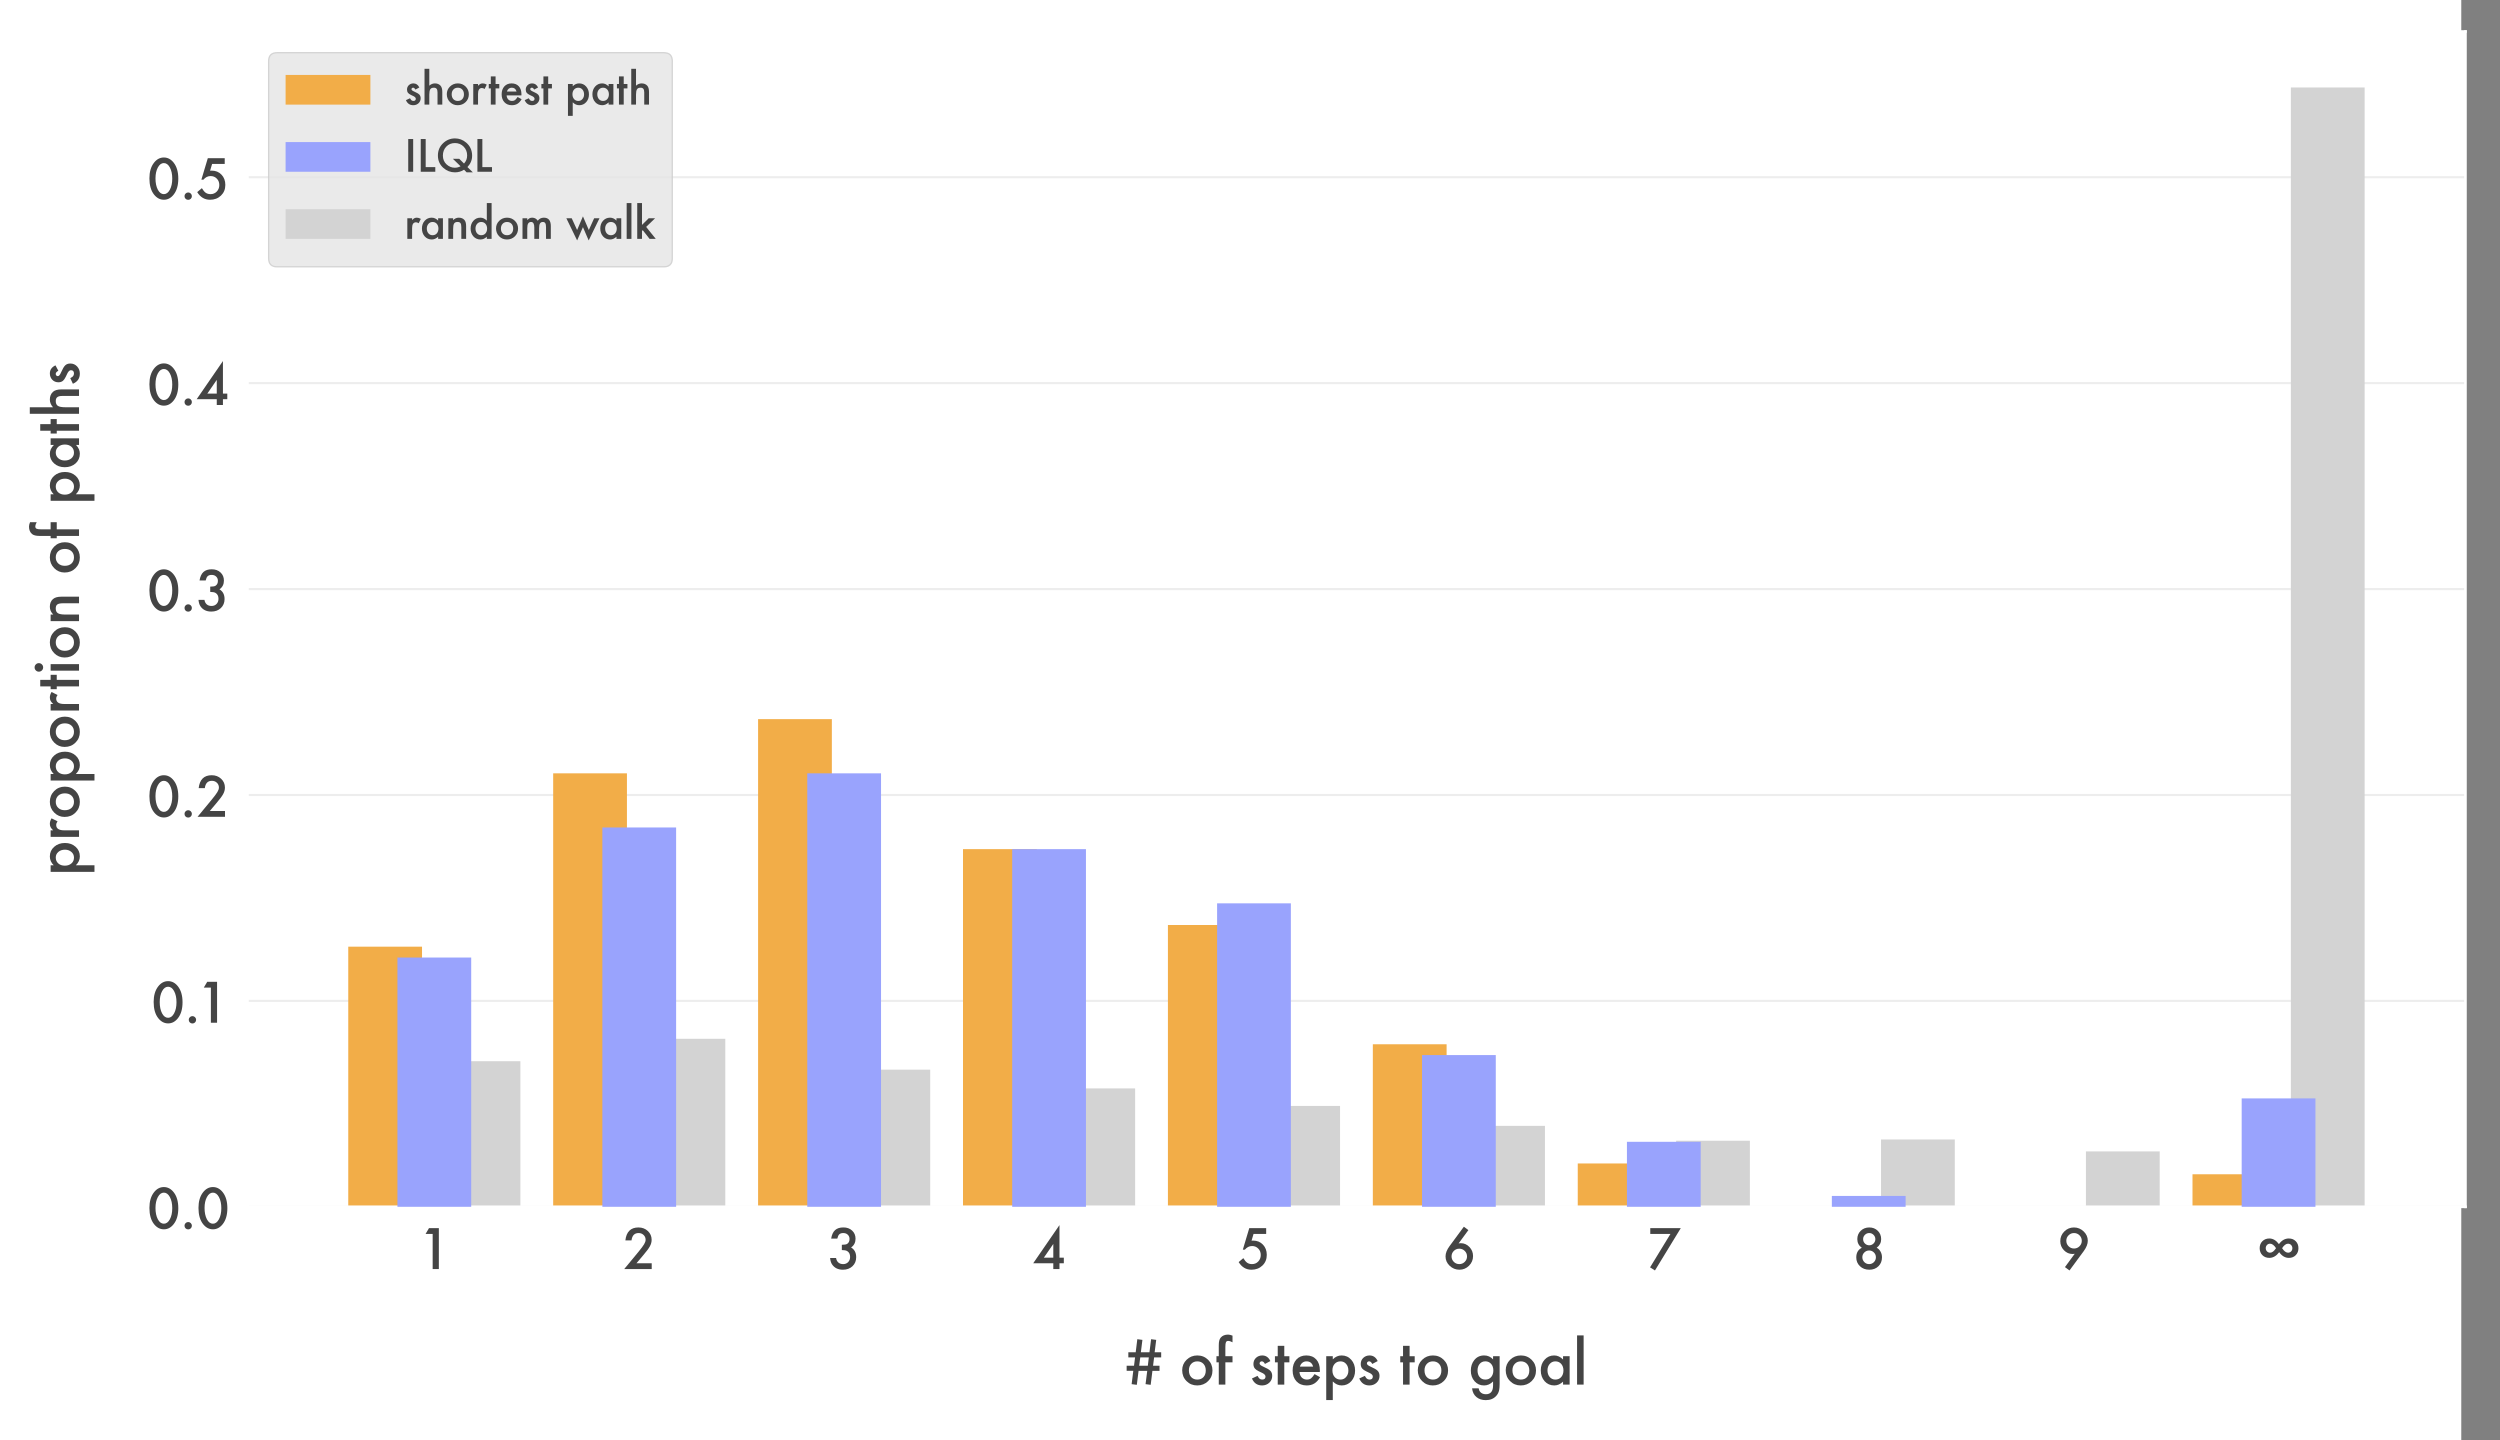 <?xml version="1.0" encoding="UTF-8" standalone="no"?>
<svg
   width="943.412pt"
   height="543.479pt"
   viewBox="0 0 943.412 543.479"
   version="1.1"
   id="svg515"
   sodipodi:docname="graph_plot.svg"
   inkscape:version="1.2.1 (9c6d41e, 2022-07-14)"
   xmlns:inkscape="http://www.inkscape.org/namespaces/inkscape"
   xmlns:sodipodi="http://sodipodi.sourceforge.net/DTD/sodipodi-0.dtd"
   xmlns:xlink="http://www.w3.org/1999/xlink"
   xmlns="http://www.w3.org/2000/svg"
   xmlns:svg="http://www.w3.org/2000/svg"
   xmlns:rdf="http://www.w3.org/1999/02/22-rdf-syntax-ns#"
   xmlns:cc="http://creativecommons.org/ns#"
   xmlns:dc="http://purl.org/dc/elements/1.1/">
  <rect x="0" y="0" width="943.412" height="543.479" fill="#808080" stroke="none"/>
  <sodipodi:namedview
     id="namedview517"
     pagecolor="#ffffff"
     bordercolor="#999999"
     borderopacity="1"
     inkscape:showpageshadow="0"
     inkscape:pageopacity="0"
     inkscape:pagecheckerboard="0"
     inkscape:deskcolor="#d1d1d1"
     inkscape:document-units="pt"
     showgrid="false"
     inkscape:zoom="0.57655246"
     inkscape:cx="666.02786"
     inkscape:cy="334.74838"
     inkscape:window-width="1280"
     inkscape:window-height="772"
     inkscape:window-x="1280"
     inkscape:window-y="0"
     inkscape:window-maximized="0"
     inkscape:current-layer="svg515" />
  <defs
     id="defs6">
    <style
       type="text/css"
       id="style4">*{stroke-linejoin: round; stroke-linecap: butt}</style>
  </defs>
  <g
     id="figure_1"
     transform="translate(-48.131,-5.203)">
    <g
       id="patch_1"
       transform="matrix(0.86,0,0,0.944,48.131,5.203)">
      <path
         d="M 0,0 H 1080 V 576 H 0 Z"
         style="fill:#ffffff"
         id="path8"
         sodipodi:nodetypes="ccccc" />
    </g>
    <g
       id="axes_1"
       transform="translate(6.504,-52.033)">
      <g
         id="patch_2">
        <path
           d="M 135,512.64 H 972 V 69.12 H 135 Z"
           style="fill:#ffffff"
           id="path11" />
      </g>
      <g
         id="matplotlib.axis_1">
        <g
           id="xtick_1">
          <g
             id="line2d_1">
            <path
               d="M 205.523,512.64 V 69.12"
               clip-path="url(#pa228791ba9)"
               style="fill:none;stroke:#ffffff;stroke-width:0.8;stroke-linecap:square"
               id="path14" />
          </g>
          <g
             id="text_1">
            <!-- 1 -->
            <g
               style="fill:#444444"
               transform="matrix(0.2,0,0,-0.2,199.351,536.134)"
               id="g22">
              <defs
                 id="defs18">
                <path
                   id="Futura-Medium-31"
                   d="M 1734,4144 H 900 l 400,681 H 2463 V 0 h -729 z"
                   transform="scale(0.016)" />
              </defs>
              <use
                 xlink:href="#Futura-Medium-31"
                 id="use20" />
            </g>
          </g>
        </g>
        <g
           id="xtick_2">
          <g
             id="line2d_2">
            <path
               d="M 282.851,512.64 V 69.12"
               clip-path="url(#pa228791ba9)"
               style="fill:none;stroke:#ffffff;stroke-width:0.8;stroke-linecap:square"
               id="path26" />
          </g>
          <g
             id="text_2">
            <!-- 2 -->
            <g
               style="fill:#444444"
               transform="matrix(0.2,0,0,-0.2,276.68,536.134)"
               id="g34">
              <defs
                 id="defs30">
                <path
                   id="Futura-Medium-32"
                   d="M 1603,684 H 3400 V 0 H 159 l 1675,2028 q 247,303 414,525 168,222 255,372 178,294 178,528 0,338 -238,566 -237,228 -587,228 -731,0 -837,-866 H 294 q 175,1525 1540,1525 660,0 1107,-418 450,-419 450,-1038 0,-394 -210,-772 -106,-197 -311,-467 -204,-270 -517,-639 z"
                   transform="scale(0.016)" />
              </defs>
              <use
                 xlink:href="#Futura-Medium-32"
                 id="use32" />
            </g>
          </g>
        </g>
        <g
           id="xtick_3">
          <g
             id="line2d_3">
            <path
               d="M 360.18,512.64 V 69.12"
               clip-path="url(#pa228791ba9)"
               style="fill:none;stroke:#ffffff;stroke-width:0.8;stroke-linecap:square"
               id="path38" />
          </g>
          <g
             id="text_3">
            <!-- 3 -->
            <g
               style="fill:#444444"
               transform="matrix(0.2,0,0,-0.2,354.008,536.134)"
               id="g46">
              <defs
                 id="defs42">
                <path
                   id="Futura-Medium-33"
                   d="m 1656,2241 v 622 q 463,0 622,103 285,181 285,581 0,309 -207,503 -203,197 -528,197 -303,0 -469,-147 -159,-150 -237,-506 H 397 q 112,681 462,998 350,317 979,317 634,0 1034,-375 400,-371 400,-959 0,-662 -525,-1031 600,-353 600,-1147 Q 3347,747 2909,334 2472,-78 1788,-78 916,-78 494,563 319,831 272,1306 h 703 q 56,-350 273,-536 218,-186 568,-186 353,0 584,235 231,240 231,609 0,488 -347,694 -203,119 -628,119 z"
                   transform="scale(0.016)" />
              </defs>
              <use
                 xlink:href="#Futura-Medium-33"
                 id="use44" />
            </g>
          </g>
        </g>
        <g
           id="xtick_4">
          <g
             id="line2d_4">
            <path
               d="M 437.508,512.64 V 69.12"
               clip-path="url(#pa228791ba9)"
               style="fill:none;stroke:#ffffff;stroke-width:0.8;stroke-linecap:square"
               id="path50" />
          </g>
          <g
             id="text_4">
            <!-- 4 -->
            <g
               style="fill:#444444"
               transform="matrix(0.2,0,0,-0.2,431.336,536.134)"
               id="g58">
              <defs
                 id="defs54">
                <path
                   id="Futura-Medium-34"
                   d="m 3156,1347 h 513 V 684 H 3156 V 0 H 2428 V 684 H 59 l 3097,4500 z m -728,0 V 2963 L 1316,1347 Z"
                   transform="scale(0.016)" />
              </defs>
              <use
                 xlink:href="#Futura-Medium-34"
                 id="use56" />
            </g>
          </g>
        </g>
        <g
           id="xtick_5">
          <g
             id="line2d_5">
            <path
               d="M 514.836,512.64 V 69.12"
               clip-path="url(#pa228791ba9)"
               style="fill:none;stroke:#ffffff;stroke-width:0.8;stroke-linecap:square"
               id="path62" />
          </g>
          <g
             id="text_5">
            <!-- 5 -->
            <g
               style="fill:#444444"
               transform="matrix(0.2,0,0,-0.2,508.664,536.134)"
               id="g70">
              <defs
                 id="defs66">
                <path
                   id="Futura-Medium-35"
                   d="M 3366,4144 H 1878 l -237,-800 q 53,6 101,9 49,3 89,3 703,0 1153,-475 454,-472 454,-1209 Q 3438,909 2925,415 2413,-78 1634,-78 675,-78 122,822 l 550,466 q 228,-388 459,-547 232,-157 566,-157 437,0 734,307 297,315 297,765 0,463 -294,757 -293,303 -734,303 -491,0 -847,-428 H 613 l 759,2537 h 1994 z"
                   transform="scale(0.016)" />
              </defs>
              <use
                 xlink:href="#Futura-Medium-35"
                 id="use68" />
            </g>
          </g>
        </g>
        <g
           id="xtick_6">
          <g
             id="line2d_6">
            <path
               d="M 592.164,512.64 V 69.12"
               clip-path="url(#pa228791ba9)"
               style="fill:none;stroke:#ffffff;stroke-width:0.8;stroke-linecap:square"
               id="path74" />
          </g>
          <g
             id="text_6">
            <!-- 6 -->
            <g
               style="fill:#444444"
               transform="matrix(0.2,0,0,-0.2,585.992,536.134)"
               id="g82">
              <defs
                 id="defs78">
                <path
                   id="Futura-Medium-36"
                   d="M 2513,4994 3047,4594 1894,3025 q 94,13 159,19 66,6 103,6 588,0 1016,-450 425,-444 425,-1069 Q 3597,869 3122,394 2650,-78 1988,-78 1331,-78 838,388 353,853 353,1491 q 0,572 472,1212 z m 375,-3510 q 0,385 -266,650 -269,269 -647,269 -381,0 -647,-266 -265,-265 -265,-643 0,-378 265,-644 266,-266 650,-266 375,0 641,266 269,269 269,634 z"
                   transform="scale(0.016)" />
              </defs>
              <use
                 xlink:href="#Futura-Medium-36"
                 id="use80" />
            </g>
          </g>
        </g>
        <g
           id="xtick_7">
          <g
             id="line2d_7">
            <path
               d="M 669.492,512.64 V 69.12"
               clip-path="url(#pa228791ba9)"
               style="fill:none;stroke:#ffffff;stroke-width:0.8;stroke-linecap:square"
               id="path86" />
          </g>
          <g
             id="text_7">
            <!-- 7 -->
            <g
               style="fill:#444444"
               transform="matrix(0.2,0,0,-0.2,663.32,536.134)"
               id="g94">
              <defs
                 id="defs90">
                <path
                   id="Futura-Medium-37"
                   d="M 2713,4144 H 331 v 681 H 3928 L 884,-166 306,200 Z"
                   transform="scale(0.016)" />
              </defs>
              <use
                 xlink:href="#Futura-Medium-37"
                 id="use92" />
            </g>
          </g>
        </g>
        <g
           id="xtick_8">
          <g
             id="line2d_8">
            <path
               d="M 746.82,512.64 V 69.12"
               clip-path="url(#pa228791ba9)"
               style="fill:none;stroke:#ffffff;stroke-width:0.8;stroke-linecap:square"
               id="path98" />
          </g>
          <g
             id="text_8">
            <!-- 8 -->
            <g
               style="fill:#444444"
               transform="matrix(0.2,0,0,-0.2,740.649,536.134)"
               id="g106">
              <defs
                 id="defs102">
                <path
                   id="Futura-Medium-38"
                   d="m 1113,2509 q -532,375 -532,1022 0,588 403,982 407,393 1010,393 600,0 1000,-393 400,-391 400,-985 0,-622 -528,-1015 290,-157 456,-457 169,-300 169,-675 Q 3491,741 3072,331 2653,-78 2000,-78 1331,-78 897,334 459,747 459,1372 q 0,812 654,1137 z m 153,1025 q 0,-309 209,-518 213,-213 513,-213 296,0 508,212 213,213 213,510 0,297 -213,509 -212,213 -508,213 -297,0 -510,-213 -212,-212 -212,-500 z m -91,-2137 q 0,-334 231,-575 235,-238 569,-238 331,0 566,235 234,237 234,569 0,334 -235,568 -234,235 -565,235 -328,0 -566,-235 -234,-234 -234,-559 z"
                   transform="scale(0.016)" />
              </defs>
              <use
                 xlink:href="#Futura-Medium-38"
                 id="use104" />
            </g>
          </g>
        </g>
        <g
           id="xtick_9">
          <g
             id="line2d_9">
            <path
               d="M 824.149,512.64 V 69.12"
               clip-path="url(#pa228791ba9)"
               style="fill:none;stroke:#ffffff;stroke-width:0.8;stroke-linecap:square"
               id="path110" />
          </g>
          <g
             id="text_9">
            <!-- 9 -->
            <g
               style="fill:#444444"
               transform="matrix(0.2,0,0,-0.2,817.977,536.134)"
               id="g118">
              <defs
                 id="defs114">
                <path
                   id="Futura-Medium-39"
                   d="M 1438,-166 903,231 2056,1803 q -93,-12 -159,-19 -66,-6 -106,-6 -585,0 -1013,447 -425,444 -425,1069 0,665 472,1137 475,475 1138,475 659,0 1146,-468 488,-466 488,-1100 0,-563 -475,-1216 z m -375,3513 q 0,-391 265,-656 269,-269 647,-269 378,0 644,266 269,268 269,646 0,379 -269,647 -266,266 -647,266 -375,0 -641,-266 -268,-268 -268,-634 z"
                   transform="scale(0.016)" />
              </defs>
              <use
                 xlink:href="#Futura-Medium-39"
                 id="use116" />
            </g>
          </g>
        </g>
        <g
           id="xtick_10">
          <g
             id="line2d_10">
            <path
               d="M 901.477,512.64 V 69.12"
               clip-path="url(#pa228791ba9)"
               style="fill:none;stroke:#ffffff;stroke-width:0.8;stroke-linecap:square"
               id="path122" />
          </g>
          <g
             id="text_10">
            <!-- ∞ -->
            <g
               style="fill:#444444"
               transform="matrix(0.2,0,0,-0.2,893.938,536.134)"
               id="g130">
              <defs
                 id="defs126">
                <path
                   id="Futura-Medium-221e"
                   d="m 2431,1988 q -509,-669 -1162,-669 -503,0 -822,319 -319,321 -319,831 0,494 322,815 322,322 819,322 637,0 1131,-665 481,665 1163,665 506,0 818,-322 319,-318 319,-825 0,-500 -319,-821 -312,-322 -809,-322 -663,0 -1141,672 z m 341,475 q 347,-532 700,-532 219,0 366,150 146,157 146,382 0,218 -150,375 -143,153 -365,153 -350,0 -697,-528 z m -716,0 q -340,528 -703,528 -219,0 -362,-153 -147,-157 -147,-375 0,-222 147,-379 150,-153 368,-153 354,0 697,532 z"
                   transform="scale(0.016)" />
              </defs>
              <use
                 xlink:href="#Futura-Medium-221e"
                 id="use128" />
            </g>
          </g>
        </g>
        <g
           id="text_11">
          <!-- # of steps to goal -->
          <g
             style="fill:#444444"
             transform="matrix(0.22,0,0,-0.22,466.32,579.744)"
             id="g183">
            <defs
               id="defs145">
              <path
                 id="Futura-Medium-23"
                 d="m 3834,3469 v -550 h -759 l -112,-897 h 693 V 1472 H 2894 L 2709,-22 2159,50 2338,1472 H 1409 L 1222,-22 666,50 844,1484 H 131 v 538 h 791 l 112,897 H 313 v 550 h 790 l 172,1400 547,-72 -166,-1328 h 922 l 175,1400 547,-72 -166,-1328 z M 2509,2919 h -918 l -113,-897 h 925 z"
                 transform="scale(0.016)" />
              <path
                 id="Futura-Medium-20"
                 transform="scale(0.016)"
                 d="" />
              <path
                 id="Futura-Medium-6f"
                 d="m 300,1544 q 0,659 472,1121 472,463 1150,463 681,0 1156,-465 469,-466 469,-1144 Q 3547,834 3075,372 2600,-88 1909,-88 1225,-88 763,381 300,844 300,1544 Z m 719,-13 q 0,-456 244,-722 250,-268 659,-268 412,0 659,265 247,266 247,710 0,443 -247,709 -250,269 -659,269 -403,0 -653,-269 -250,-269 -250,-694 z"
                 transform="scale(0.016)" />
              <path
                 id="Futura-Medium-66"
                 d="M 1172,2388 V 0 H 466 V 2388 H 216 v 656 h 250 v 1175 q 0,575 200,812 275,332 800,332 187,0 472,-110 v -719 l -72,38 q -228,116 -375,116 -188,0 -253,-135 -66,-131 -66,-506 V 3044 h 766 v -656 z"
                 transform="scale(0.016)" />
              <path
                 id="Futura-Medium-73"
                 d="m 2213,2525 -582,-309 q -137,281 -340,281 -97,0 -166,-64 -69,-64 -69,-164 0,-175 407,-347 559,-241 752,-444 194,-203 194,-547 0,-440 -325,-737 Q 1769,-88 1322,-88 556,-88 238,659 l 600,279 q 125,-219 190,-279 128,-118 306,-118 357,0 357,325 0,187 -275,350 -107,53 -213,103 -106,50 -215,103 -307,150 -432,300 -159,191 -159,491 0,396 272,656 278,259 675,259 584,0 869,-603 z"
                 transform="scale(0.016)" />
              <path
                 id="Futura-Medium-74"
                 d="M 1169,2388 V 0 H 466 V 2388 H 166 v 656 h 300 v 1115 h 703 V 3044 h 547 v -656 z"
                 transform="scale(0.016)" />
              <path
                 id="Futura-Medium-65"
                 d="M 3216,1356 H 1034 q 29,-375 244,-597 216,-218 553,-218 263,0 435,125 168,125 384,462 L 3244,797 Q 3106,563 2953,395 2800,228 2625,120 2450,13 2247,-37 2044,-88 1806,-88 1125,-88 713,350 300,791 300,1519 q 0,722 400,1169 403,440 1069,440 672,0 1062,-428 388,-425 388,-1178 z m -722,575 q -147,563 -710,563 -128,0 -241,-39 -112,-39 -204,-113 -92,-73 -158,-176 -65,-103 -100,-235 z"
                 transform="scale(0.016)" />
              <path
                 id="Futura-Medium-70"
                 d="M 1147,-1656 H 444 v 4700 h 703 v -331 q 416,415 944,415 628,0 1034,-462 413,-460 413,-1160 0,-684 -410,-1140 -406,-454 -1025,-454 -534,0 -956,429 z m 1672,3159 q 0,438 -238,713 -240,278 -606,278 -387,0 -628,-269 -241,-269 -241,-706 0,-428 241,-706 237,-272 625,-272 366,0 603,275 244,275 244,687 z"
                 transform="scale(0.016)" />
              <path
                 id="Futura-Medium-67"
                 d="m 3388,72 q 0,-216 -15,-380 -14,-164 -39,-289 -75,-344 -293,-591 -413,-475 -1135,-475 -609,0 -1003,329 -406,337 -469,934 h 707 q 40,-225 134,-347 219,-284 638,-284 771,0 771,947 V 341 Q 2266,-88 1719,-88 1097,-88 700,363 300,819 300,1503 q 0,666 372,1131 400,494 1056,494 575,0 956,-428 v 344 h 704 z m -675,1444 q 0,443 -238,709 -241,272 -616,272 -400,0 -631,-297 -209,-266 -209,-687 0,-416 209,-682 228,-290 631,-290 404,0 638,293 216,266 216,682 z"
                 transform="scale(0.016)" />
              <path
                 id="Futura-Medium-61"
                 d="m 2688,3044 h 706 V 0 H 2688 V 319 Q 2253,-88 1753,-88 1122,-88 709,369 300,834 300,1531 q 0,685 409,1141 410,456 1025,456 532,0 954,-437 z M 1019,1531 q 0,-437 234,-712 241,-278 606,-278 391,0 632,268 240,279 240,707 0,428 -240,706 -241,272 -625,272 -363,0 -607,-275 -240,-278 -240,-688 z"
                 transform="scale(0.016)" />
              <path
                 id="Futura-Medium-6c"
                 d="M 1147,5278 V 0 H 444 v 5278 z"
                 transform="scale(0.016)" />
            </defs>
            <use
               xlink:href="#Futura-Medium-23"
               id="use147" />
            <use
               xlink:href="#Futura-Medium-20"
               x="61.719"
               id="use149" />
            <use
               xlink:href="#Futura-Medium-6f"
               x="92.578"
               id="use151" />
            <use
               xlink:href="#Futura-Medium-66"
               x="152.686"
               id="use153" />
            <use
               xlink:href="#Futura-Medium-20"
               x="182.373"
               id="use155" />
            <use
               xlink:href="#Futura-Medium-73"
               x="213.232"
               id="use157" />
            <use
               xlink:href="#Futura-Medium-74"
               x="253.809"
               id="use159" />
            <use
               xlink:href="#Futura-Medium-65"
               x="282.027"
               id="use161" />
            <use
               xlink:href="#Futura-Medium-70"
               x="337.35"
               id="use163" />
            <use
               xlink:href="#Futura-Medium-73"
               x="397.311"
               id="use165" />
            <use
               xlink:href="#Futura-Medium-20"
               x="437.887"
               id="use167" />
            <use
               xlink:href="#Futura-Medium-74"
               x="468.746"
               id="use169" />
            <use
               xlink:href="#Futura-Medium-6f"
               x="496.715"
               id="use171" />
            <use
               xlink:href="#Futura-Medium-20"
               x="556.822"
               id="use173" />
            <use
               xlink:href="#Futura-Medium-67"
               x="587.682"
               id="use175" />
            <use
               xlink:href="#Futura-Medium-6f"
               x="647.545"
               id="use177" />
            <use
               xlink:href="#Futura-Medium-61"
               x="707.652"
               id="use179" />
            <use
               xlink:href="#Futura-Medium-6c"
               x="767.613"
               id="use181" />
          </g>
        </g>
      </g>
      <g
         id="matplotlib.axis_2">
        <g
           id="ytick_1">
          <g
             id="line2d_11">
            <path
               d="M 135,512.64 H 972"
               clip-path="url(#pa228791ba9)"
               style="fill:none;stroke:#d3d3d3;stroke-width:0.8;stroke-linecap:square;stroke-opacity:0.4"
               id="path187" />
          </g>
          <g
             id="text_12">
            <!-- 0.0 -->
            <g
               style="fill:#444444"
               transform="matrix(0.2,0,0,-0.2,97.141,520.887)"
               id="g200">
              <defs
                 id="defs192">
                <path
                   id="Futura-Medium-30"
                   d="m 272,2444 q 0,1153 537,1840 482,622 1166,622 684,0 1166,-622 537,-687 537,-1871 Q 3678,1231 3141,544 2659,-78 1978,-78 1297,-78 809,544 272,1231 272,2444 Z m 716,-3 q 0,-803 278,-1335 278,-522 709,-522 428,0 709,522 282,519 282,1310 0,790 -282,1312 -281,519 -709,519 -425,0 -706,-519 Q 988,3213 988,2441 Z"
                   transform="scale(0.016)" />
                <path
                   id="Futura-Medium-2e"
                   d="m 553,350 q 0,175 128,303 128,128 307,128 178,0 306,-128 Q 1422,525 1422,347 1422,166 1294,38 1169,-88 988,-88 803,-88 678,37 553,163 553,350 Z"
                   transform="scale(0.016)" />
              </defs>
              <use
                 xlink:href="#Futura-Medium-30"
                 id="use194" />
              <use
                 xlink:href="#Futura-Medium-2e"
                 x="61.719"
                 id="use196" />
              <use
                 xlink:href="#Futura-Medium-30"
                 x="92.578"
                 id="use198" />
            </g>
          </g>
        </g>
        <g
           id="ytick_2">
          <g
             id="line2d_12">
            <path
               d="M 135,434.936 H 972"
               clip-path="url(#pa228791ba9)"
               style="fill:none;stroke:#d3d3d3;stroke-width:0.8;stroke-linecap:square;stroke-opacity:0.4"
               id="path204" />
          </g>
          <g
             id="text_13">
            <!-- 0.1 -->
            <g
               style="fill:#444444"
               transform="matrix(0.2,0,0,-0.2,98.741,443.183)"
               id="g213">
              <use
                 xlink:href="#Futura-Medium-30"
                 id="use207" />
              <use
                 xlink:href="#Futura-Medium-2e"
                 x="61.719"
                 id="use209" />
              <use
                 xlink:href="#Futura-Medium-31"
                 x="84.578"
                 id="use211" />
            </g>
          </g>
        </g>
        <g
           id="ytick_3">
          <g
             id="line2d_13">
            <path
               d="M 135,357.232 H 972"
               clip-path="url(#pa228791ba9)"
               style="fill:none;stroke:#d3d3d3;stroke-width:0.8;stroke-linecap:square;stroke-opacity:0.4"
               id="path217" />
          </g>
          <g
             id="text_14">
            <!-- 0.2 -->
            <g
               style="fill:#444444"
               transform="matrix(0.2,0,0,-0.2,97.141,365.478)"
               id="g226">
              <use
                 xlink:href="#Futura-Medium-30"
                 id="use220" />
              <use
                 xlink:href="#Futura-Medium-2e"
                 x="61.719"
                 id="use222" />
              <use
                 xlink:href="#Futura-Medium-32"
                 x="92.578"
                 id="use224" />
            </g>
          </g>
        </g>
        <g
           id="ytick_4">
          <g
             id="line2d_14">
            <path
               d="M 135,279.527 H 972"
               clip-path="url(#pa228791ba9)"
               style="fill:none;stroke:#d3d3d3;stroke-width:0.8;stroke-linecap:square;stroke-opacity:0.4"
               id="path230" />
          </g>
          <g
             id="text_15">
            <!-- 0.3 -->
            <g
               style="fill:#444444"
               transform="matrix(0.2,0,0,-0.2,97.141,287.774)"
               id="g239">
              <use
                 xlink:href="#Futura-Medium-30"
                 id="use233" />
              <use
                 xlink:href="#Futura-Medium-2e"
                 x="61.719"
                 id="use235" />
              <use
                 xlink:href="#Futura-Medium-33"
                 x="92.578"
                 id="use237" />
            </g>
          </g>
        </g>
        <g
           id="ytick_5">
          <g
             id="line2d_15">
            <path
               d="M 135,201.823 H 972"
               clip-path="url(#pa228791ba9)"
               style="fill:none;stroke:#d3d3d3;stroke-width:0.8;stroke-linecap:square;stroke-opacity:0.4"
               id="path243" />
          </g>
          <g
             id="text_16">
            <!-- 0.4 -->
            <g
               style="fill:#444444"
               transform="matrix(0.2,0,0,-0.2,97.141,210.07)"
               id="g252">
              <use
                 xlink:href="#Futura-Medium-30"
                 id="use246" />
              <use
                 xlink:href="#Futura-Medium-2e"
                 x="61.719"
                 id="use248" />
              <use
                 xlink:href="#Futura-Medium-34"
                 x="92.578"
                 id="use250" />
            </g>
          </g>
        </g>
        <g
           id="ytick_6">
          <g
             id="line2d_16">
            <path
               d="M 135,124.119 H 972"
               clip-path="url(#pa228791ba9)"
               style="fill:none;stroke:#d3d3d3;stroke-width:0.8;stroke-linecap:square;stroke-opacity:0.4"
               id="path256" />
          </g>
          <g
             id="text_17">
            <!-- 0.5 -->
            <g
               style="fill:#444444"
               transform="matrix(0.2,0,0,-0.2,97.141,132.366)"
               id="g265">
              <use
                 xlink:href="#Futura-Medium-30"
                 id="use259" />
              <use
                 xlink:href="#Futura-Medium-2e"
                 x="61.719"
                 id="use261" />
              <use
                 xlink:href="#Futura-Medium-35"
                 x="92.578"
                 id="use263" />
            </g>
          </g>
        </g>
        <g
           id="text_18">
          <!-- proportion of paths -->
          <g
             style="fill:#444444"
             transform="matrix(0,-0.22,-0.22,0,71.448,387.802)"
             id="g313">
            <defs
               id="defs273">
              <path
                 id="Futura-Medium-72"
                 d="m 444,3044 h 703 v -272 q 194,203 344,278 153,78 362,78 278,0 581,-181 l -321,-644 q -200,144 -391,144 -575,0 -575,-869 V 0 H 444 Z"
                 transform="scale(0.016)" />
              <path
                 id="Futura-Medium-69"
                 d="M 1147,3044 V 0 H 444 V 3044 Z M 338,4309 q 0,185 134,319 134,135 322,135 190,0 325,-135 134,-131 134,-322 0,-190 -134,-325 -131,-134 -322,-134 -191,0 -325,134 -134,135 -134,328 z"
                 transform="scale(0.016)" />
              <path
                 id="Futura-Medium-6e"
                 d="m 444,3044 h 706 v -281 q 369,365 831,365 532,0 828,-334 257,-285 257,-928 V 0 h -707 v 1700 q 0,450 -125,622 -121,175 -443,175 -350,0 -497,-231 -144,-228 -144,-797 V 0 H 444 Z"
                 transform="scale(0.016)" />
              <path
                 id="Futura-Medium-68"
                 d="m 444,5278 h 703 V 2791 q 375,337 828,337 516,0 825,-334 263,-291 263,-928 V 0 h -704 v 1800 q 0,366 -130,530 -129,164 -416,164 -369,0 -519,-228 -147,-232 -147,-794 V 0 H 444 Z"
                 transform="scale(0.016)" />
            </defs>
            <use
               xlink:href="#Futura-Medium-70"
               id="use275" />
            <use
               xlink:href="#Futura-Medium-72"
               x="59.961"
               id="use277" />
            <use
               xlink:href="#Futura-Medium-6f"
               x="96.488"
               id="use279" />
            <use
               xlink:href="#Futura-Medium-70"
               x="156.596"
               id="use281" />
            <use
               xlink:href="#Futura-Medium-6f"
               x="216.557"
               id="use283" />
            <use
               xlink:href="#Futura-Medium-72"
               x="276.664"
               id="use285" />
            <use
               xlink:href="#Futura-Medium-74"
               x="317.691"
               id="use287" />
            <use
               xlink:href="#Futura-Medium-69"
               x="345.035"
               id="use289" />
            <use
               xlink:href="#Futura-Medium-6f"
               x="369.938"
               id="use291" />
            <use
               xlink:href="#Futura-Medium-6e"
               x="430.045"
               id="use293" />
            <use
               xlink:href="#Futura-Medium-20"
               x="484.879"
               id="use295" />
            <use
               xlink:href="#Futura-Medium-6f"
               x="515.738"
               id="use297" />
            <use
               xlink:href="#Futura-Medium-66"
               x="575.846"
               id="use299" />
            <use
               xlink:href="#Futura-Medium-20"
               x="605.533"
               id="use301" />
            <use
               xlink:href="#Futura-Medium-70"
               x="636.393"
               id="use303" />
            <use
               xlink:href="#Futura-Medium-61"
               x="696.354"
               id="use305" />
            <use
               xlink:href="#Futura-Medium-74"
               x="756.314"
               id="use307" />
            <use
               xlink:href="#Futura-Medium-68"
               x="785.658"
               id="use309" />
            <use
               xlink:href="#Futura-Medium-73"
               x="840.492"
               id="use311" />
          </g>
        </g>
      </g>
      <g
         id="patch_3">
        <path
           d="m 210.163,512.64 h 27.838 v -54.937 h -27.838 z"
           clip-path="url(#pa228791ba9)"
           style="fill:#d3d3d3"
           id="path317" />
      </g>
      <g
         id="patch_4">
        <path
           d="m 287.491,512.64 h 27.838 v -63.407 h -27.838 z"
           clip-path="url(#pa228791ba9)"
           style="fill:#d3d3d3"
           id="path320" />
      </g>
      <g
         id="patch_5">
        <path
           d="m 364.819,512.64 h 27.838 v -51.751 h -27.838 z"
           clip-path="url(#pa228791ba9)"
           style="fill:#d3d3d3"
           id="path323" />
      </g>
      <g
         id="patch_6">
        <path
           d="m 442.147,512.64 h 27.838 v -44.68 h -27.838 z"
           clip-path="url(#pa228791ba9)"
           style="fill:#d3d3d3"
           id="path326" />
      </g>
      <g
         id="patch_7">
        <path
           d="m 519.476,512.64 h 27.838 v -38.075 h -27.838 z"
           clip-path="url(#pa228791ba9)"
           style="fill:#d3d3d3"
           id="path329" />
      </g>
      <g
         id="patch_8">
        <path
           d="m 596.804,512.64 h 27.838 v -30.538 h -27.838 z"
           clip-path="url(#pa228791ba9)"
           style="fill:#d3d3d3"
           id="path332" />
      </g>
      <g
         id="patch_9">
        <path
           d="m 674.132,512.64 h 27.838 v -24.943 h -27.838 z"
           clip-path="url(#pa228791ba9)"
           style="fill:#d3d3d3"
           id="path335" />
      </g>
      <g
         id="patch_10">
        <path
           d="m 751.46,512.64 h 27.838 v -25.409 h -27.838 z"
           clip-path="url(#pa228791ba9)"
           style="fill:#d3d3d3"
           id="path338" />
      </g>
      <g
         id="patch_11">
        <path
           d="m 828.788,512.64 h 27.838 v -20.902 h -27.838 z"
           clip-path="url(#pa228791ba9)"
           style="fill:#d3d3d3"
           id="path341" />
      </g>
      <g
         id="patch_12">
        <path
           d="m 906.116,512.64 h 27.838 V 90.24 h -27.838 z"
           clip-path="url(#pa228791ba9)"
           style="fill:#d3d3d3"
           id="path344" />
      </g>
      <g
         id="patch_13">
        <path
           d="m 173.045,512.64 h 27.838 v -98.153 h -27.838 z"
           clip-path="url(#pa228791ba9)"
           style="fill:#f2ad48"
           id="path347" />
      </g>
      <g
         id="patch_14">
        <path
           d="m 250.374,512.64 h 27.838 V 349.052 h -27.838 z"
           clip-path="url(#pa228791ba9)"
           style="fill:#f2ad48"
           id="path350" />
      </g>
      <g
         id="patch_15">
        <path
           d="m 327.702,512.64 h 27.838 V 328.604 h -27.838 z"
           clip-path="url(#pa228791ba9)"
           style="fill:#f2ad48"
           id="path353" />
      </g>
      <g
         id="patch_16">
        <path
           d="m 405.03,512.64 h 27.838 V 377.68 h -27.838 z"
           clip-path="url(#pa228791ba9)"
           style="fill:#f2ad48"
           id="path356" />
      </g>
      <g
         id="patch_17">
        <path
           d="m 482.358,512.64 h 27.838 V 406.308 h -27.838 z"
           clip-path="url(#pa228791ba9)"
           style="fill:#f2ad48"
           id="path359" />
      </g>
      <g
         id="patch_18">
        <path
           d="m 559.686,512.64 h 27.838 v -61.345 h -27.838 z"
           clip-path="url(#pa228791ba9)"
           style="fill:#f2ad48"
           id="path362" />
      </g>
      <g
         id="patch_19">
        <path
           d="m 637.014,512.64 h 27.838 v -16.359 h -27.838 z"
           clip-path="url(#pa228791ba9)"
           style="fill:#f2ad48"
           id="path365" />
      </g>
      <g
         id="patch_20">
        <path
           d="m 714.343,512.64 h 27.838 v 0 z"
           clip-path="url(#pa228791ba9)"
           style="fill:#f2ad48"
           id="path368" />
      </g>
      <g
         id="patch_21">
        <path
           d="m 791.671,512.64 h 27.838 v 0 z"
           clip-path="url(#pa228791ba9)"
           style="fill:#f2ad48"
           id="path371" />
      </g>
      <g
         id="patch_22">
        <path
           d="m 868.999,512.64 h 27.838 v -12.269 h -27.838 z"
           clip-path="url(#pa228791ba9)"
           style="fill:#f2ad48"
           id="path374" />
      </g>
      <g
         id="patch_23">
        <path
           d="M 135,512.64 V 69.12"
           style="fill:none;stroke:#ffffff;stroke-linecap:square;stroke-linejoin:miter"
           id="path377" />
      </g>
      <g
         id="patch_24">
        <path
           d="M 972,512.64 V 69.12"
           style="fill:none;stroke:#ffffff;stroke-linecap:square;stroke-linejoin:miter"
           id="path380" />
      </g>
      <g
         id="patch_25">
        <path
           d="M 135,512.64 H 972"
           style="fill:none;stroke:#ffffff;stroke-linecap:square;stroke-linejoin:miter"
           id="path383" />
      </g>
      <g
         id="patch_26">
        <path
           d="M 135,69.12 H 972"
           style="fill:none;stroke:#ffffff;stroke-linecap:square;stroke-linejoin:miter"
           id="path386" />
      </g>
      <g
         id="patch_27">
        <path
           d="m 191.604,512.64 h 27.838 v -94.063 h -27.838 z"
           clip-path="url(#pa228791ba9)"
           style="fill:#99a3fd"
           id="path389" />
      </g>
      <g
         id="patch_28">
        <path
           d="m 268.932,512.64 h 27.838 V 369.501 h -27.838 z"
           clip-path="url(#pa228791ba9)"
           style="fill:#99a3fd"
           id="path392" />
      </g>
      <g
         id="patch_29">
        <path
           d="m 346.261,512.64 h 27.838 V 349.052 h -27.838 z"
           clip-path="url(#pa228791ba9)"
           style="fill:#99a3fd"
           id="path395" />
      </g>
      <g
         id="patch_30">
        <path
           d="m 423.589,512.64 h 27.838 V 377.68 h -27.838 z"
           clip-path="url(#pa228791ba9)"
           style="fill:#99a3fd"
           id="path398" />
      </g>
      <g
         id="patch_31">
        <path
           d="m 500.917,512.64 h 27.838 V 398.129 h -27.838 z"
           clip-path="url(#pa228791ba9)"
           style="fill:#99a3fd"
           id="path401" />
      </g>
      <g
         id="patch_32">
        <path
           d="m 578.245,512.64 h 27.838 v -57.256 h -27.838 z"
           clip-path="url(#pa228791ba9)"
           style="fill:#99a3fd"
           id="path404" />
      </g>
      <g
         id="patch_33">
        <path
           d="m 655.573,512.64 h 27.838 v -24.538 h -27.838 z"
           clip-path="url(#pa228791ba9)"
           style="fill:#99a3fd"
           id="path407" />
      </g>
      <g
         id="patch_34">
        <path
           d="m 732.901,512.64 h 27.838 v -4.09 h -27.838 z"
           clip-path="url(#pa228791ba9)"
           style="fill:#99a3fd"
           id="path410" />
      </g>
      <g
         id="patch_35">
        <path
           d="m 810.229,512.64 h 27.838 v 0 z"
           clip-path="url(#pa228791ba9)"
           style="fill:#99a3fd"
           id="path413" />
      </g>
      <g
         id="patch_36">
        <path
           d="m 887.558,512.64 h 27.838 v -40.897 h -27.838 z"
           clip-path="url(#pa228791ba9)"
           style="fill:#99a3fd"
           id="path416" />
      </g>
      <g
         id="legend_1">
        <g
           id="patch_37">
          <path
             d="m 146.2,157.925 h 145.933 q 3.2,0 3.2,-3.2 V 80.32 q 0,-3.2 -3.2,-3.2 H 146.2 q -3.2,0 -3.2,3.2 v 74.405 q 0,3.2 3.2,3.2 z"
             style="opacity:0.8;fill:#e5e5e5;stroke:#cccccc;stroke-width:0.5;stroke-linejoin:miter"
             id="path419" />
        </g>
        <g
           id="patch_38">
          <path
             d="m 149.4,96.715 h 32 v -11.2 h -32 z"
             style="fill:#f2ad48"
             id="path422" />
        </g>
        <g
           id="text_19">
          <!-- shortest path -->
          <g
             style="fill:#444444"
             transform="matrix(0.16,0,0,-0.16,194.2,96.715)"
             id="g451">
            <use
               xlink:href="#Futura-Medium-73"
               id="use425" />
            <use
               xlink:href="#Futura-Medium-68"
               x="40.576"
               id="use427" />
            <use
               xlink:href="#Futura-Medium-6f"
               x="95.41"
               id="use429" />
            <use
               xlink:href="#Futura-Medium-72"
               x="155.518"
               id="use431" />
            <use
               xlink:href="#Futura-Medium-74"
               x="196.545"
               id="use433" />
            <use
               xlink:href="#Futura-Medium-65"
               x="224.764"
               id="use435" />
            <use
               xlink:href="#Futura-Medium-73"
               x="280.086"
               id="use437" />
            <use
               xlink:href="#Futura-Medium-74"
               x="320.662"
               id="use439" />
            <use
               xlink:href="#Futura-Medium-20"
               x="348.006"
               id="use441" />
            <use
               xlink:href="#Futura-Medium-70"
               x="378.865"
               id="use443" />
            <use
               xlink:href="#Futura-Medium-61"
               x="438.826"
               id="use445" />
            <use
               xlink:href="#Futura-Medium-74"
               x="498.787"
               id="use447" />
            <use
               xlink:href="#Futura-Medium-68"
               x="528.131"
               id="use449" />
          </g>
        </g>
        <g
           id="patch_39">
          <path
             d="m 149.4,122.05 h 32 v -11.2 h -32 z"
             style="fill:#99a3fd"
             id="path454" />
        </g>
        <g
           id="text_20">
          <!-- ILQL -->
          <g
             style="fill:#444444"
             transform="matrix(0.16,0,0,-0.16,194.2,122.05)"
             id="g470">
            <defs
               id="defs460">
              <path
                 id="Futura-Medium-49"
                 d="M 1306,4825 V 0 H 578 v 4825 z"
                 transform="scale(0.016)" />
              <path
                 id="Futura-Medium-4c"
                 d="M 1306,4825 V 684 H 2725 V 0 H 578 v 4825 z"
                 transform="scale(0.016)" />
              <path
                 id="Futura-Medium-51"
                 d="M 5488,-88 H 4572 L 4194,300 Q 3591,-88 2850,-88 q -959,0 -1703,651 -809,715 -809,1828 0,1090 765,1818 744,707 1756,707 919,0 1647,-619 875,-744 875,-1941 0,-937 -690,-1665 z m -2004,1997 700,-696 q 463,481 463,1190 0,778 -516,1303 -515,525 -1281,525 -775,0 -1275,-525 -503,-522 -503,-1322 0,-781 519,-1278 540,-512 1234,-512 472,0 853,215 L 2544,1909 Z"
                 transform="scale(0.016)" />
            </defs>
            <use
               xlink:href="#Futura-Medium-49"
               id="use462" />
            <use
               xlink:href="#Futura-Medium-4c"
               x="29.492"
               id="use464" />
            <use
               xlink:href="#Futura-Medium-51"
               x="73.828"
               id="use466" />
            <use
               xlink:href="#Futura-Medium-4c"
               x="163.184"
               id="use468" />
          </g>
        </g>
        <g
           id="patch_40">
          <path
             d="m 149.4,147.385 h 32 v -11.2 h -32 z"
             style="fill:#d3d3d3"
             id="path473" />
        </g>
        <g
           id="text_21">
          <!-- random walk -->
          <g
             style="fill:#444444"
             transform="matrix(0.16,0,0,-0.16,194.2,147.385)"
             id="g504">
            <defs
               id="defs480">
              <path
                 id="Futura-Medium-64"
                 d="m 2688,5278 h 706 V 0 H 2688 V 319 Q 2272,-88 1747,-88 1122,-88 709,369 300,834 300,1531 q 0,682 409,1138 407,459 1022,459 535,0 957,-437 z M 1019,1531 q 0,-437 234,-712 241,-278 606,-278 391,0 632,268 240,279 240,707 0,428 -240,706 -241,272 -625,272 -363,0 -607,-275 -240,-278 -240,-688 z"
                 transform="scale(0.016)" />
              <path
                 id="Futura-Medium-6d"
                 d="m 444,3044 h 703 v -281 q 203,212 347,287 153,78 384,78 516,0 816,-450 331,450 897,450 1028,0 1028,-1247 V 0 h -706 v 1691 q 0,437 -107,618 -109,185 -359,185 -291,0 -424,-219 -132,-219 -132,-703 V 0 h -707 v 1681 q 0,813 -468,813 -297,0 -433,-222 -136,-222 -136,-700 V 0 H 444 Z"
                 transform="scale(0.016)" />
              <path
                 id="Futura-Medium-77"
                 d="m 825,3044 797,-1738 859,2016 866,-2016 787,1738 h 788 L 3328,-228 2481,1731 1625,-228 34,3044 Z"
                 transform="scale(0.016)" />
              <path
                 id="Futura-Medium-6b"
                 d="M 1147,5278 V 2059 l 991,985 h 943 L 1759,1766 3178,0 H 2266 L 1259,1284 1147,1172 V 0 H 444 v 5278 z"
                 transform="scale(0.016)" />
            </defs>
            <use
               xlink:href="#Futura-Medium-72"
               id="use482" />
            <use
               xlink:href="#Futura-Medium-61"
               x="36.777"
               id="use484" />
            <use
               xlink:href="#Futura-Medium-6e"
               x="96.738"
               id="use486" />
            <use
               xlink:href="#Futura-Medium-64"
               x="151.572"
               id="use488" />
            <use
               xlink:href="#Futura-Medium-6f"
               x="211.533"
               id="use490" />
            <use
               xlink:href="#Futura-Medium-6d"
               x="271.641"
               id="use492" />
            <use
               xlink:href="#Futura-Medium-20"
               x="350.742"
               id="use494" />
            <use
               xlink:href="#Futura-Medium-77"
               x="381.602"
               id="use496" />
            <use
               xlink:href="#Futura-Medium-61"
               x="457.369"
               id="use498" />
            <use
               xlink:href="#Futura-Medium-6c"
               x="517.33"
               id="use500" />
            <use
               xlink:href="#Futura-Medium-6b"
               x="542.232"
               id="use502" />
          </g>
        </g>
      </g>
    </g>
  </g>
  <defs
     id="defs513">
    <clipPath
       id="pa228791ba9">
      <rect
         x="135"
         y="69.12"
         width="837"
         height="443.52"
         id="rect510" />
    </clipPath>
  </defs>
</svg>
